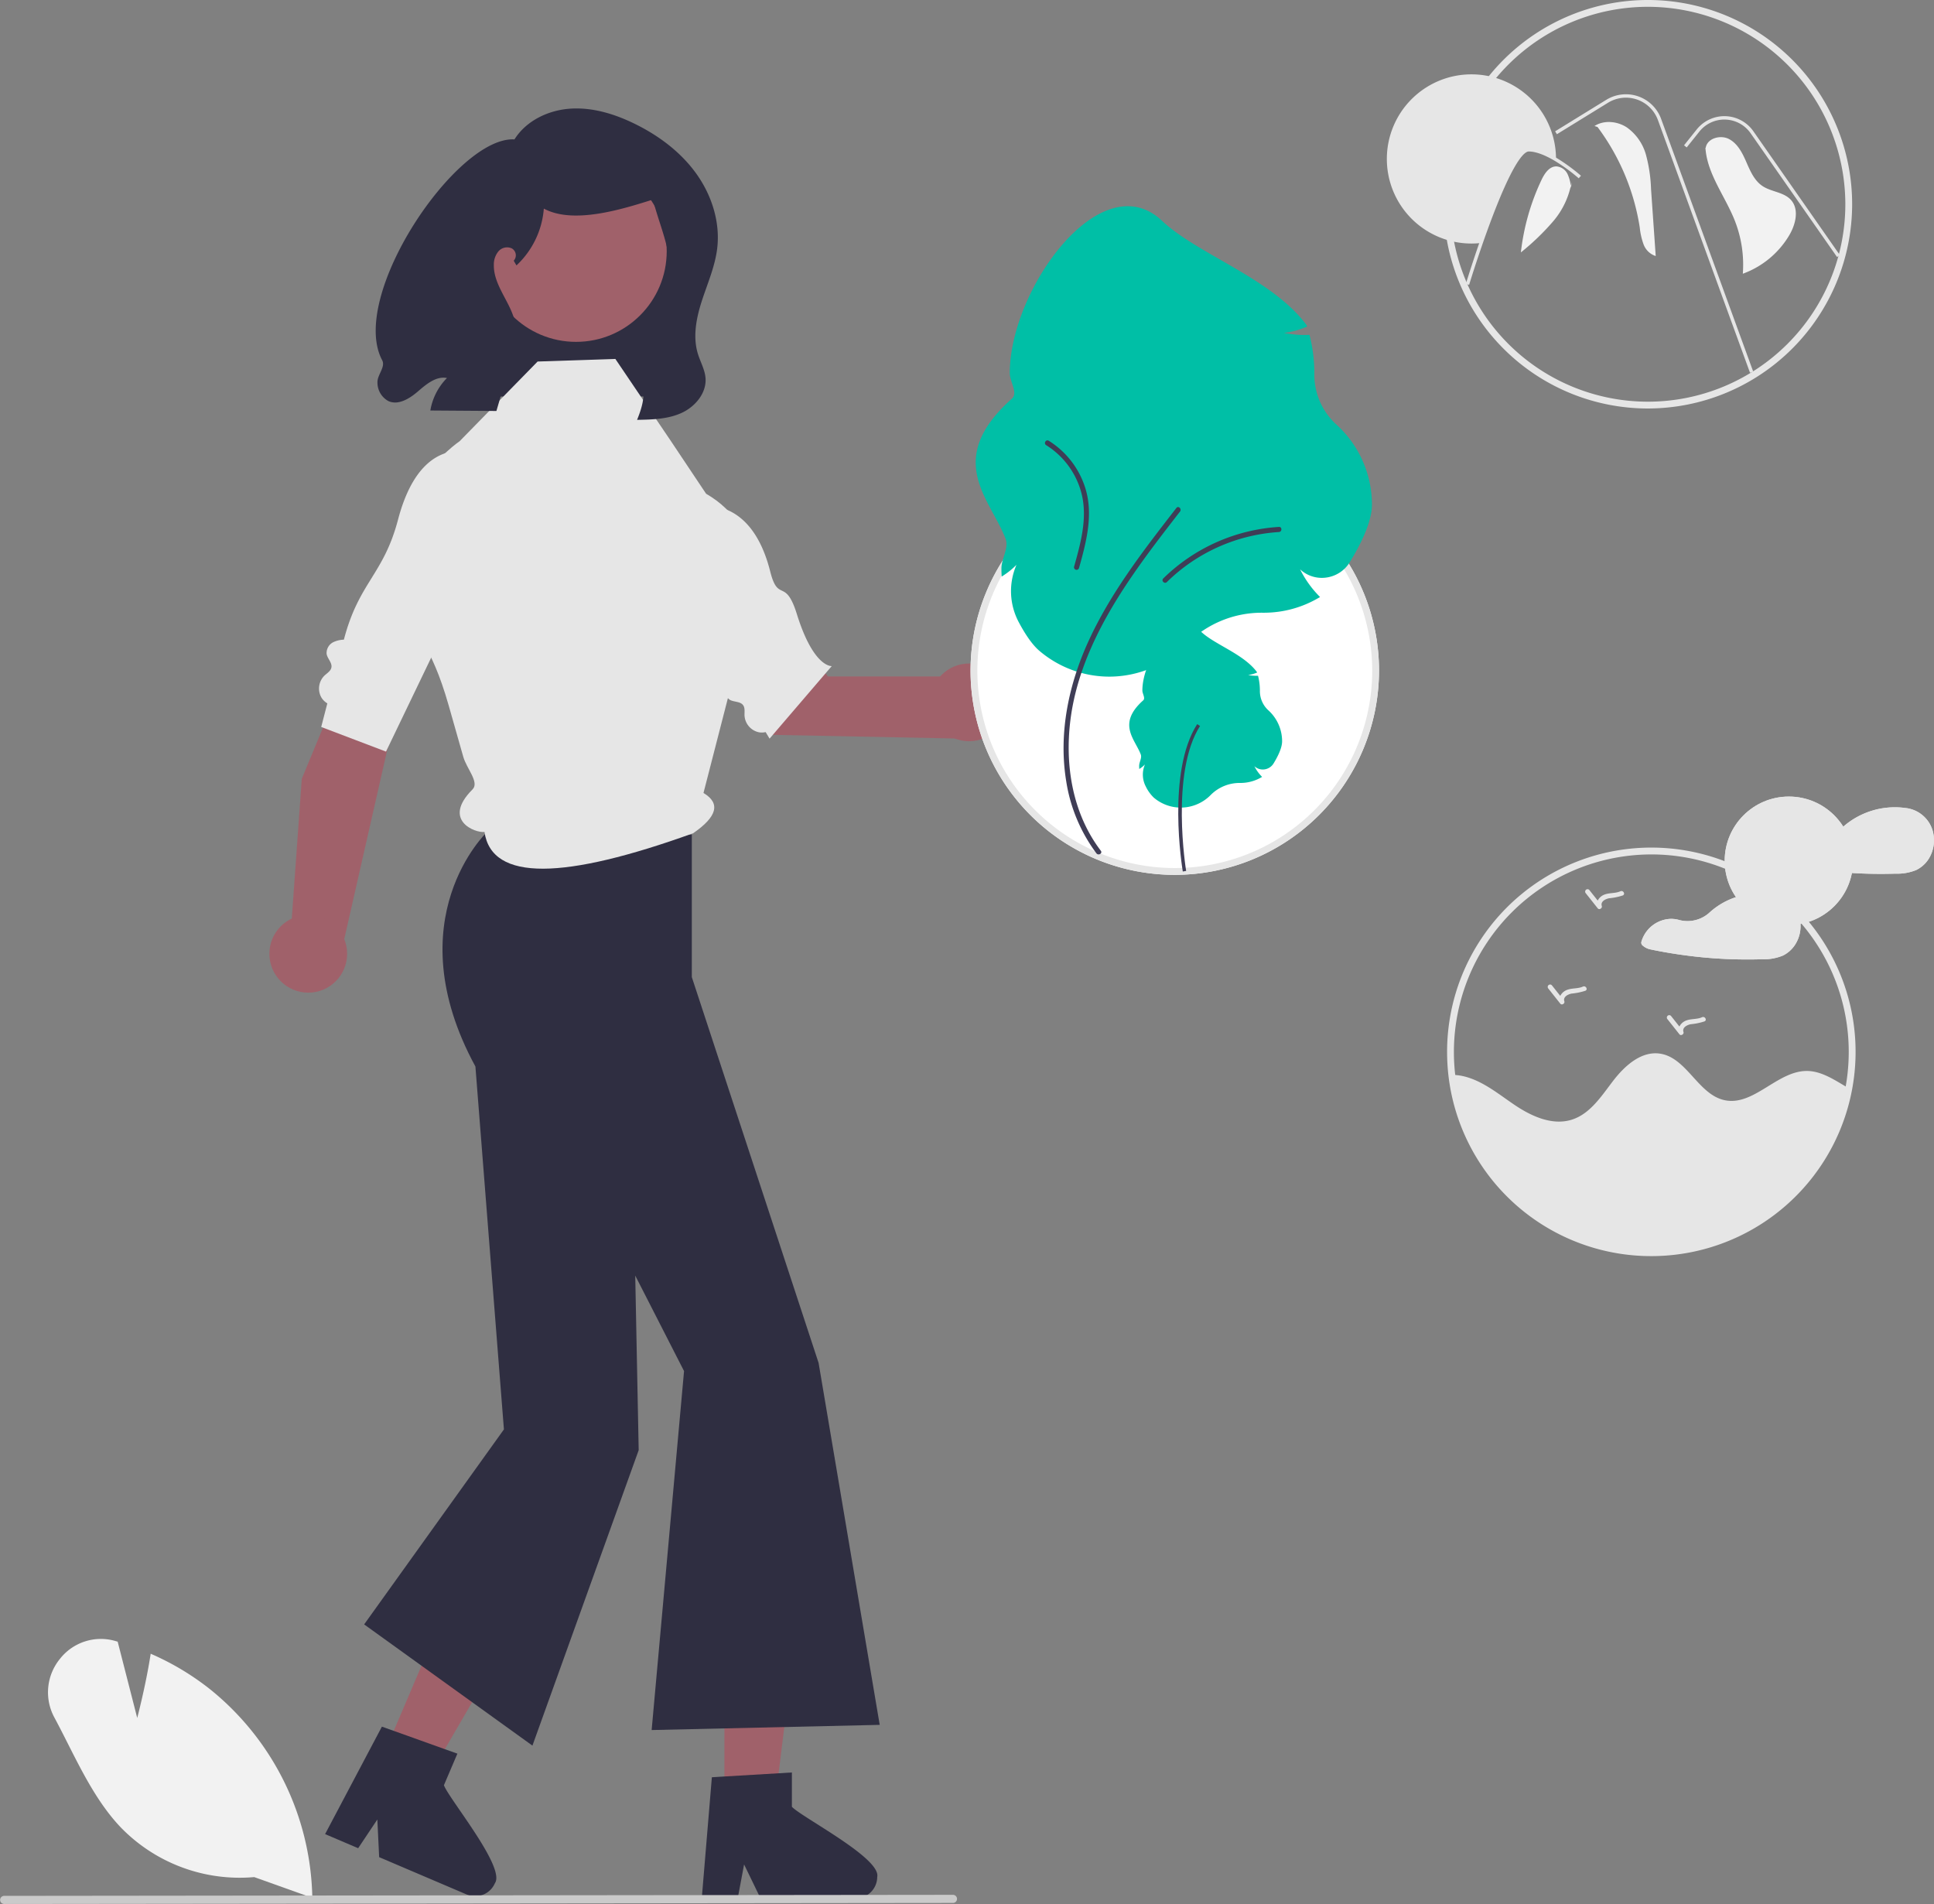 <svg data-name="Layer 1" xmlns="http://www.w3.org/2000/svg" width="568.189" height="559.319" viewBox="0 0 568.189 559.319" xmlns:xlink="http://www.w3.org/1999/xlink"><rect x="0" y="0" width="568.189" height="559.319" fill="#808080" stroke="none"/><polygon points="212.827 529.429 227.7 529.428 234.775 472.058 212.824 472.059 212.827 529.429" fill="#a0616a"/><path d="M548.555,701.108v-10.083l-3.91.239-15.917.943-3.684.226L522.228,726.203l-.151,1.81h10.561l.34-1.798,1.534-8.172,3.96,8.172.868,1.798h27.999a6.326,6.326,0,0,0,6.286-6.299C574.807,716.195,551.522,704.264,548.555,701.108Z" transform="translate(-315.906 -170.341)" fill="#2f2e41"/><polygon points="112.711 515.423 126.392 521.256 155.407 471.262 135.215 462.651 112.711 515.423" fill="#a0616a"/><path d="M446.325,694.771l3.956-9.275-3.69-1.314-15.011-5.377-3.477-1.237-15.839,29.958-.849,1.606,9.714,4.143,1.018-1.521,4.617-6.915.437,9.071.093,1.994,25.755,10.984a6.326,6.326,0,0,0,8.254-3.328C464.553,718.948,447.816,698.838,446.325,694.771Z" transform="translate(-315.906 -170.341)" fill="#2f2e41"/><rect x="142.337" y="49.479" width="56.344" height="67.004" fill="#2f2e41"/><path d="M519.155,415.501l-60.151-.761s-27.03,25.507-3.426,68.907l8.375,106.597-41.065,57.287,49.44,35.605,31.218-86.8-1.016-51.275,14.341,28.052L507.353,678.565l67.004-1.523L556.403,570.72,519.155,457.378Z" transform="translate(-315.906 -170.341)" fill="#2f2e41"/><polygon points="232.416 184.248 243.223 198.714 277.486 198.714 282.816 216.988 225.75 215.846 216.574 185.77 232.416 184.248" fill="#a0616a"/><polygon points="101.602 197.572 88.658 228.79 85.612 271.428 100.84 277.181 117.642 203.229 101.602 197.572" fill="#a0616a"/><path d="M496.693,275.783l-22.842.761L450.958,299.936S425.502,317.279,433.878,344.69c3.996,13.078,8.549,14.333,13.811,32.772,1.534,5.376,2.999,10.53,4.323,15.2.994,3.505,4.806,7.493,2.712,9.584-9.075,9.063.791,12.844,3.519,12.494,2.125,14.646,23.528,14.002,61.293.381,7.024-4.833,8.157-8.794,3.046-11.831l2.115-8.213,12.798-49.706s3.447-19.825-14.152-29.994L513.029,299.936Z" transform="translate(-315.906 -170.341)" fill="#e6e6e6"/><path d="M432.844,322.99c-4.282,16.264-11.515,18.376-15.908,35.263a7.682,7.682,0,0,0-2.898.641,3.54,3.54,0,0,0-2.167,3.599c.272,1.396,1.677,2.559,1.392,3.953-.214,1.049-1.281,1.646-2.057,2.383a5.344,5.344,0,0,0-.914,6.357,5.05,5.05,0,0,0,1.781,1.778c-1.129,4.348-1.8,6.937-1.8,6.937l19.035,7.233,30.075-62.519,1.523-23.139S440.862,292.534,432.844,322.99Z" transform="translate(-315.906 -170.341)" fill="#e6e6e6"/><path d="M560.271,366.009s-5.322.553-10.243-15.234c-3.415-10.955-5.481-3.2-7.84-12.557-5.758-22.842-20.939-19.035-20.939-19.035l-7.804,20.558L530.869,368.782a8.685,8.685,0,0,0-1.847,3.13,3.54,3.54,0,0,0,1.285,4c1.23.714,3.03.421,3.893,1.552.649.851.397,2.048.441,3.117a5.344,5.344,0,0,0,4.186,4.871,4.945,4.945,0,0,0,2.013-.05l1.156,1.926Z" transform="translate(-315.906 -170.341)" fill="#e6e6e6"/><circle cx="284.719" cy="206.328" r="11.421" fill="#a0616a"/><circle cx="90.562" cy="280.184" r="11.421" fill="#a0616a"/><circle cx="169.238" cy="73.79" r="26.637" fill="#a0616a"/><path d="M466.832,246.929a2.341,2.341,0,0,0-.58-3.627,3.347,3.347,0,0,0-3.91.874,6.042,6.042,0,0,0-1.35,4.003c-.094,6.217,5.26,11.247,6.335,17.372.688,3.919-.438,7.904-1.553,11.723l-4.028,13.795-19.41-.136a17.738,17.738,0,0,1,4.882-9.545c-3.173-.62-6.041,1.795-8.49,3.905s-5.749,4.193-8.702,2.877a6.163,6.163,0,0,1-3.225-5.483c-.085-2.233,2.436-4.545,1.386-6.518-9.999-18.781,21.85-65.907,38.865-64.877,3.456-5.522,10.004-8.625,16.505-9.036s12.954,1.58,18.805,4.445c7.028,3.441,13.502,8.257,18.074,14.608s7.12,14.323,6.164,22.09c-.651,5.28-2.842,10.224-4.484,15.285s-2.737,10.58-1.159,15.66c.729,2.348,2.018,4.559,2.221,7.009.368,4.421-3.016,8.464-7.054,10.3s-8.618,1.946-13.054,2.025c1.678-4.078,3.183-9.263.157-12.471-2.157-2.287,1.653-7.957-.137-10.542-1.286-1.857,2.261-5.356,3.122-7.444a36.658,36.658,0,0,1,3.807-6.091c5.81-8.486.178-18.186-2.284-28.172-9.338,2.957-23.439,7.316-32.058,2.662a25.553,25.553,0,0,1-8.039,16.692" transform="translate(-315.906 -170.341)" fill="#2f2e41"/><path d="M661.046,427.341a60,60,0,1,1,60-60A60.068,60.068,0,0,1,661.046,427.341Z" transform="translate(-315.906 -170.341)" fill="#fff"/><path d="M661.046,427.341a60,60,0,1,1,60-60A60.068,60.068,0,0,1,661.046,427.341Zm0-118a58,58,0,1,0,58,58A58.066,58.066,0,0,0,661.046,309.341Z" transform="translate(-315.906 -170.341)" fill="#e6e6e6"/><path d="M641.858,369.113a31.743,31.743,0,0,1-20.631-7.618c-1.918-1.642-3.962-4.496-6.074-8.483a19.399,19.399,0,0,1-.615-16.748,22.261,22.261,0,0,1-3.676,3.015l-.672.447-.039-.806c-.025-.524-.038-1.047-.038-1.553,0-2.982,2.256-6.009,1.215-8.766-4.385-11.619-18.292-23.166,1.864-41.148,1.865-1.663-.626-4.989-.626-7.506,0-24.665,26.799-61.664,44.74-44.731,10.472,9.884,32.29,16.905,42.476,30.654l.135.407-.398.161a23.976,23.976,0,0,1-6.37,1.694,30.377,30.377,0,0,0,7.103.595l.37-.013.09.359a44.935,44.935,0,0,1,1.334,10.874l-.002.396a19.813,19.813,0,0,0,6.545,14.773,31.817,31.817,0,0,1,10.38,23.478c0,5.229-3.554,12.093-6.535,16.93a9.573,9.573,0,0,1-7.028,4.501,9.349,9.349,0,0,1-7.545-2.437,30.918,30.918,0,0,0,5.452,7.719l.407.419-.505.294a31.72,31.72,0,0,1-15.991,4.318l-.329-.001a30.965,30.965,0,0,0-22.214,9.067A31.985,31.985,0,0,1,641.858,369.113Z" transform="translate(-315.906 -170.341)" fill="#00bfa6"/><path d="M662.825,407.583a12.247,12.247,0,0,1-7.96-2.939,11.442,11.442,0,0,1-2.343-3.273,7.485,7.485,0,0,1-.237-6.461,8.588,8.588,0,0,1-1.418,1.163l-.259.173-.015-.311c-.01-.202-.015-.404-.015-.599,0-1.151.87-2.318.469-3.382-1.692-4.483-7.057-8.938.719-15.875.719-.642-.242-1.925-.242-2.896,0-9.516,10.34-23.791,17.261-17.258,4.04,3.813,12.458,6.522,16.388,11.827l.052.157-.153.062a9.25,9.25,0,0,1-2.458.654,11.72,11.72,0,0,0,2.741.23l.143-.005.035.139a17.337,17.337,0,0,1,.515,4.195l-.001.153a7.644,7.644,0,0,0,2.525,5.7,12.275,12.275,0,0,1,4.005,9.058c0,2.017-1.371,4.665-2.521,6.532a3.693,3.693,0,0,1-2.711,1.737,3.607,3.607,0,0,1-2.911-.94,11.928,11.928,0,0,0,2.104,2.978l.157.162-.195.114a12.238,12.238,0,0,1-6.169,1.666l-.127-0a11.947,11.947,0,0,0-8.57,3.498A12.34,12.34,0,0,1,662.825,407.583Z" transform="translate(-315.906 -170.341)" fill="#00bfa6"/><path d="M663.399,426.355c-.199-1.189-4.774-29.284,4.227-43.285l.841.541c-8.791,13.675-4.13,42.291-4.082,42.578Z" transform="translate(-315.906 -170.341)" fill="#3f3d56"/><path d="M639.318,420.262c-8.325-10.941-10.624-25.103-8.92-38.512,1.861-14.635,8.645-28.04,16.735-40.183,4.813-7.225,10.129-14.097,15.45-20.951.585-.753-.469-1.823-1.061-1.061-9.538,12.285-19.207,24.733-25.742,38.942-5.934,12.902-8.954,27.265-6.619,41.418a47.53,47.53,0,0,0,8.862,21.104c.577.758,1.88.012,1.295-.757Z" transform="translate(-315.906 -170.341)" fill="#3f3d56"/><path d="M623.258,301.114a23.658,23.658,0,0,1,10.407,14.265c1.789,7.166-.273,14.54-2.206,21.447a.751.751,0,0,0,1.446.399c2.042-7.297,4.127-15.069,2.111-22.614a25.217,25.217,0,0,0-11.001-14.792c-.822-.511-1.576.786-.757,1.295Z" transform="translate(-315.906 -170.341)" fill="#3f3d56"/><path d="M691.642,325.13a53.234,53.234,0,0,0-33.979,15.135c-.689.679.372,1.739,1.061,1.061a51.634,51.634,0,0,1,32.918-14.695c.959-.058.966-1.559,0-1.5Z" transform="translate(-315.906 -170.341)" fill="#3f3d56"/><path d="M859.076,490.051a59.011,59.011,0,0,1-116.65-3.95,15.165,15.165,0,0,1,3.4.39c5.74,1.33,10.41,5.34,15.31,8.61,4.91,3.27,10.95,5.94,16.57,4.15,5.36-1.7,8.67-6.89,12.08-11.35,3.42-4.47,8.34-8.91,13.89-8.03,7.85,1.24,11.17,12.06,18.94,13.67,8.61,1.79,15.54-8.78,24.33-8.59,3.58.08,6.84,1.96,9.92,3.79C857.606,489.181,858.336,489.621,859.076,490.051Z" transform="translate(-315.906 -170.341)" fill="#e6e6e6"/><path d="M801.046,539.341a59.946,59.946,0,0,1-59.614-53.126,61.667,61.667,0,0,1-.386-6.874,60.006,60.006,0,1,1,60,60Zm0-118a58.066,58.066,0,0,0-58,58,59.6,59.6,0,0,0,.374,6.648A58.004,58.004,0,1,0,801.046,421.341Z" transform="translate(-315.906 -170.341)" fill="#e6e6e6"/><circle cx="525.555" cy="252.861" r="18.861" fill="#e6e6e6"/><path d="M883.673,414.271a9.349,9.349,0,0,0-7.89-6.562.763.763,0,0,0-.127,0,1.002,1.002,0,0,0-.155-.035,23.041,23.041,0,0,0-18.062,5.51l-.052.048a9.566,9.566,0,0,1-9.06,2.194,8.4,8.4,0,0,0-2.657-.292,9.313,9.313,0,0,0-8.335,6.718,1.078,1.078,0,0,0,.487,1.194,4.714,4.714,0,0,0,1.971,1.003c1.561.332,3.136.636,4.712.911q4.62.805,9.289,1.307,3.083.328,6.181.523c4.266.268,8.554.332,12.828.198a14.635,14.635,0,0,0,6.089-1.074,9.04,9.04,0,0,0,3.497-3.044A10.276,10.276,0,0,0,883.673,414.271Z" transform="translate(-315.906 -170.341)" fill="#e6e6e6"/><path d="M844.871,441.749a9.643,9.643,0,0,0-.396-2.331,9.367,9.367,0,0,0-7.897-6.562.681.681,0,0,0-.12,0,1.333,1.333,0,0,0-.162-.035,23.447,23.447,0,0,0-10.377,1.067,21.416,21.416,0,0,0-7.733,4.486,9.562,9.562,0,0,1-9.06,2.199,8.425,8.425,0,0,0-2.661-.292,9.312,9.312,0,0,0-8.335,6.718,1.099,1.099,0,0,0,.487,1.194,4.756,4.756,0,0,0,1.971,1.003c1.568.332,3.136.636,4.719.911q4.62.805,9.282,1.307a137.859,137.859,0,0,0,19.016.72,14.655,14.655,0,0,0,6.089-1.074,9.02,9.02,0,0,0,3.49-3.044A10.076,10.076,0,0,0,844.871,441.749Z" transform="translate(-315.906 -170.341)" fill="#e6e6e6"/><circle cx="525.555" cy="252.861" r="18.861" fill="#e6e6e6"/><path d="M883.673,414.271a9.349,9.349,0,0,0-7.89-6.562.763.763,0,0,0-.127,0,1.002,1.002,0,0,0-.155-.035,23.041,23.041,0,0,0-18.062,5.51l-.052.048a9.566,9.566,0,0,1-9.06,2.194,8.4,8.4,0,0,0-2.657-.292,9.313,9.313,0,0,0-8.335,6.718,1.078,1.078,0,0,0,.487,1.194,4.714,4.714,0,0,0,1.971,1.003c1.561.332,3.136.636,4.712.911q4.62.805,9.289,1.307,3.083.328,6.181.523c4.266.268,8.554.332,12.828.198a14.635,14.635,0,0,0,6.089-1.074,9.04,9.04,0,0,0,3.497-3.044A10.276,10.276,0,0,0,883.673,414.271Z" transform="translate(-315.906 -170.341)" fill="#e6e6e6"/><path d="M844.871,441.749a9.643,9.643,0,0,0-.396-2.331,9.367,9.367,0,0,0-7.897-6.562.681.681,0,0,0-.12,0,1.333,1.333,0,0,0-.162-.035,23.447,23.447,0,0,0-10.377,1.067,21.416,21.416,0,0,0-7.733,4.486,9.562,9.562,0,0,1-9.06,2.199,8.425,8.425,0,0,0-2.661-.292,9.312,9.312,0,0,0-8.335,6.718,1.099,1.099,0,0,0,.487,1.194,4.756,4.756,0,0,0,1.971,1.003c1.568.332,3.136.636,4.719.911q4.62.805,9.282,1.307a137.859,137.859,0,0,0,19.016.72,14.655,14.655,0,0,0,6.089-1.074,9.02,9.02,0,0,0,3.49-3.044A10.076,10.076,0,0,0,844.871,441.749Z" transform="translate(-315.906 -170.341)" fill="#e6e6e6"/><path d="M780.96,460.161c-1.531.693-3.316.376-4.866,1.05a3.659,3.659,0,0,0-1.797,1.685l-2.484-3.132a.715.715,0,0,0-1.004,0,.727.727,0,0,0,0,1.004q1.75,2.207,3.5,4.413c.445.562,1.4-.046,1.187-.691-.436-1.318,1.07-2.053,2.109-2.27a18.47,18.47,0,0,0,4.072-.834C782.509,461.01,781.787,459.786,780.96,460.161Z" transform="translate(-315.906 -170.341)" fill="#e6e6e6"/><path d="M815.96,469.161c-1.531.693-3.316.376-4.866,1.05a3.659,3.659,0,0,0-1.797,1.685l-2.484-3.132a.715.715,0,0,0-1.004,0,.727.727,0,0,0,0,1.004q1.75,2.207,3.5,4.413c.445.562,1.4-.046,1.187-.691-.436-1.318,1.07-2.053,2.109-2.27a18.47,18.47,0,0,0,4.072-.834C817.509,470.01,816.787,468.786,815.96,469.161Z" transform="translate(-315.906 -170.341)" fill="#e6e6e6"/><path d="M791.96,432.161c-1.531.693-3.316.376-4.866,1.05a3.659,3.659,0,0,0-1.797,1.685l-2.484-3.132a.715.715,0,0,0-1.004,0,.727.727,0,0,0,0,1.004q1.75,2.207,3.5,4.413c.445.562,1.4-.046,1.187-.691-.436-1.318,1.07-2.053,2.109-2.27a18.47,18.47,0,0,0,4.072-.834C793.509,433.01,792.787,431.786,791.96,432.161Z" transform="translate(-315.906 -170.341)" fill="#e6e6e6"/><path d="M800.046,290.341a60,60,0,1,1,60-60A60.068,60.068,0,0,1,800.046,290.341Zm0-118a58,58,0,1,0,58,58A58.066,58.066,0,0,0,800.046,172.341Z" transform="translate(-315.906 -170.341)" fill="#e6e6e6"/><path d="M777.457,225.647a11.688,11.688,0,0,0-1.003-4.136,3.971,3.971,0,0,0-3.359-2.291c-2.069.032-3.431,2.116-4.318,3.985a67.244,67.244,0,0,0-6.054,21.286,71.303,71.303,0,0,0,9.434-9.072,23.897,23.897,0,0,0,5.478-11.724" transform="translate(-315.906 -170.341)" fill="#f2f2f2"/><path d="M784.355,207.358c2.826-1.813,6.707-1.421,9.515.42a14.729,14.729,0,0,1,5.626,8.111,43.822,43.822,0,0,1,1.465,9.941l1.377,19.728a5.663,5.663,0,0,1-3.556-3.402,20.148,20.148,0,0,1-1.128-4.956,66.298,66.298,0,0,0-12.411-29.555" transform="translate(-315.906 -170.341)" fill="#f2f2f2"/><path d="M817.022,213.794c.406-2.842,4.338-3.935,6.875-2.593s3.917,4.122,5.066,6.753,2.355,5.445,4.743,7.038c2.604,1.737,6.266,1.758,8.36,4.084,2.439,2.709,1.428,7.047-.396,10.203a26.283,26.283,0,0,1-13.74,11.472,35.411,35.411,0,0,0-2.377-15.642c-2.849-7.194-8.116-13.668-8.615-21.39" transform="translate(-315.906 -170.341)" fill="#f2f2f2"/><path d="M773.046,217.031v.2c-2.62-1.57-5.56-2.89-8-2.89-2.52,0-6.1,6.98-9.41,15.07a59.259,59.259,0,0,0-3.89,9.42c-.34.97-.67,1.95-1.01,2.92a23.731,23.731,0,0,1-2.54.13,24.85,24.85,0,1,1,24.85-24.85Z" transform="translate(-315.906 -170.341)" fill="#e6e6e6"/><path d="M747.515,254.026l-.957-.291c.041-.133,4.099-13.44,8.615-24.514,5.641-13.787,8.336-15.381,9.873-15.381,2.2,0,4.979.996,8.257,2.961a53.387,53.387,0,0,1,7.076,5.165l-.665.747a52.266,52.266,0,0,0-6.924-5.054c-3.077-1.845-5.755-2.819-7.743-2.819-1.086,0-3.693,1.917-8.947,14.759C751.6,240.629,747.555,253.893,747.515,254.026Z" transform="translate(-315.906 -170.341)" fill="#e6e6e6"/><path d="M830.042,279.846l-27.052-74.225a10.015,10.015,0,0,0-14.658-5.1l-15.023,9.245-.524-.852,15.023-9.245a11.015,11.015,0,0,1,16.122,5.609l27.052,74.226Z" transform="translate(-315.906 -170.341)" fill="#e6e6e6"/><path d="M855.608,245.845l-25.392-36.363a9.401,9.401,0,0,0-15.049-.49l-3.729,4.662-.781-.625,3.729-4.662a10.402,10.402,0,0,1,16.651.543l25.392,36.363Z" transform="translate(-315.906 -170.341)" fill="#e6e6e6"/><path d="M390.599,721.762a48.675,48.675,0,0,1-39.259-14.645c-6.591-6.949-11.113-15.892-15.487-24.542-1.273-2.517-2.589-5.12-3.928-7.614a15.534,15.534,0,0,1,1.612-17.332,15.272,15.272,0,0,1,16.303-5.209l.638.184,5.744,22.414c.857-3.343,2.696-10.876,3.858-18.256l.098-.618.572.255a78.133,78.133,0,0,1,16.786,10.115A80.529,80.529,0,0,1,407.647,727.157l.015.697Z" transform="translate(-315.906 -170.341)" fill="#f2f2f2"/><path d="M595.846,729.352l-278.75.307a1.191,1.191,0,0,1,0-2.381l278.75-.307a1.191,1.191,0,1,1,0,2.381Z" transform="translate(-315.906 -170.341)" fill="#cacaca"/></svg>